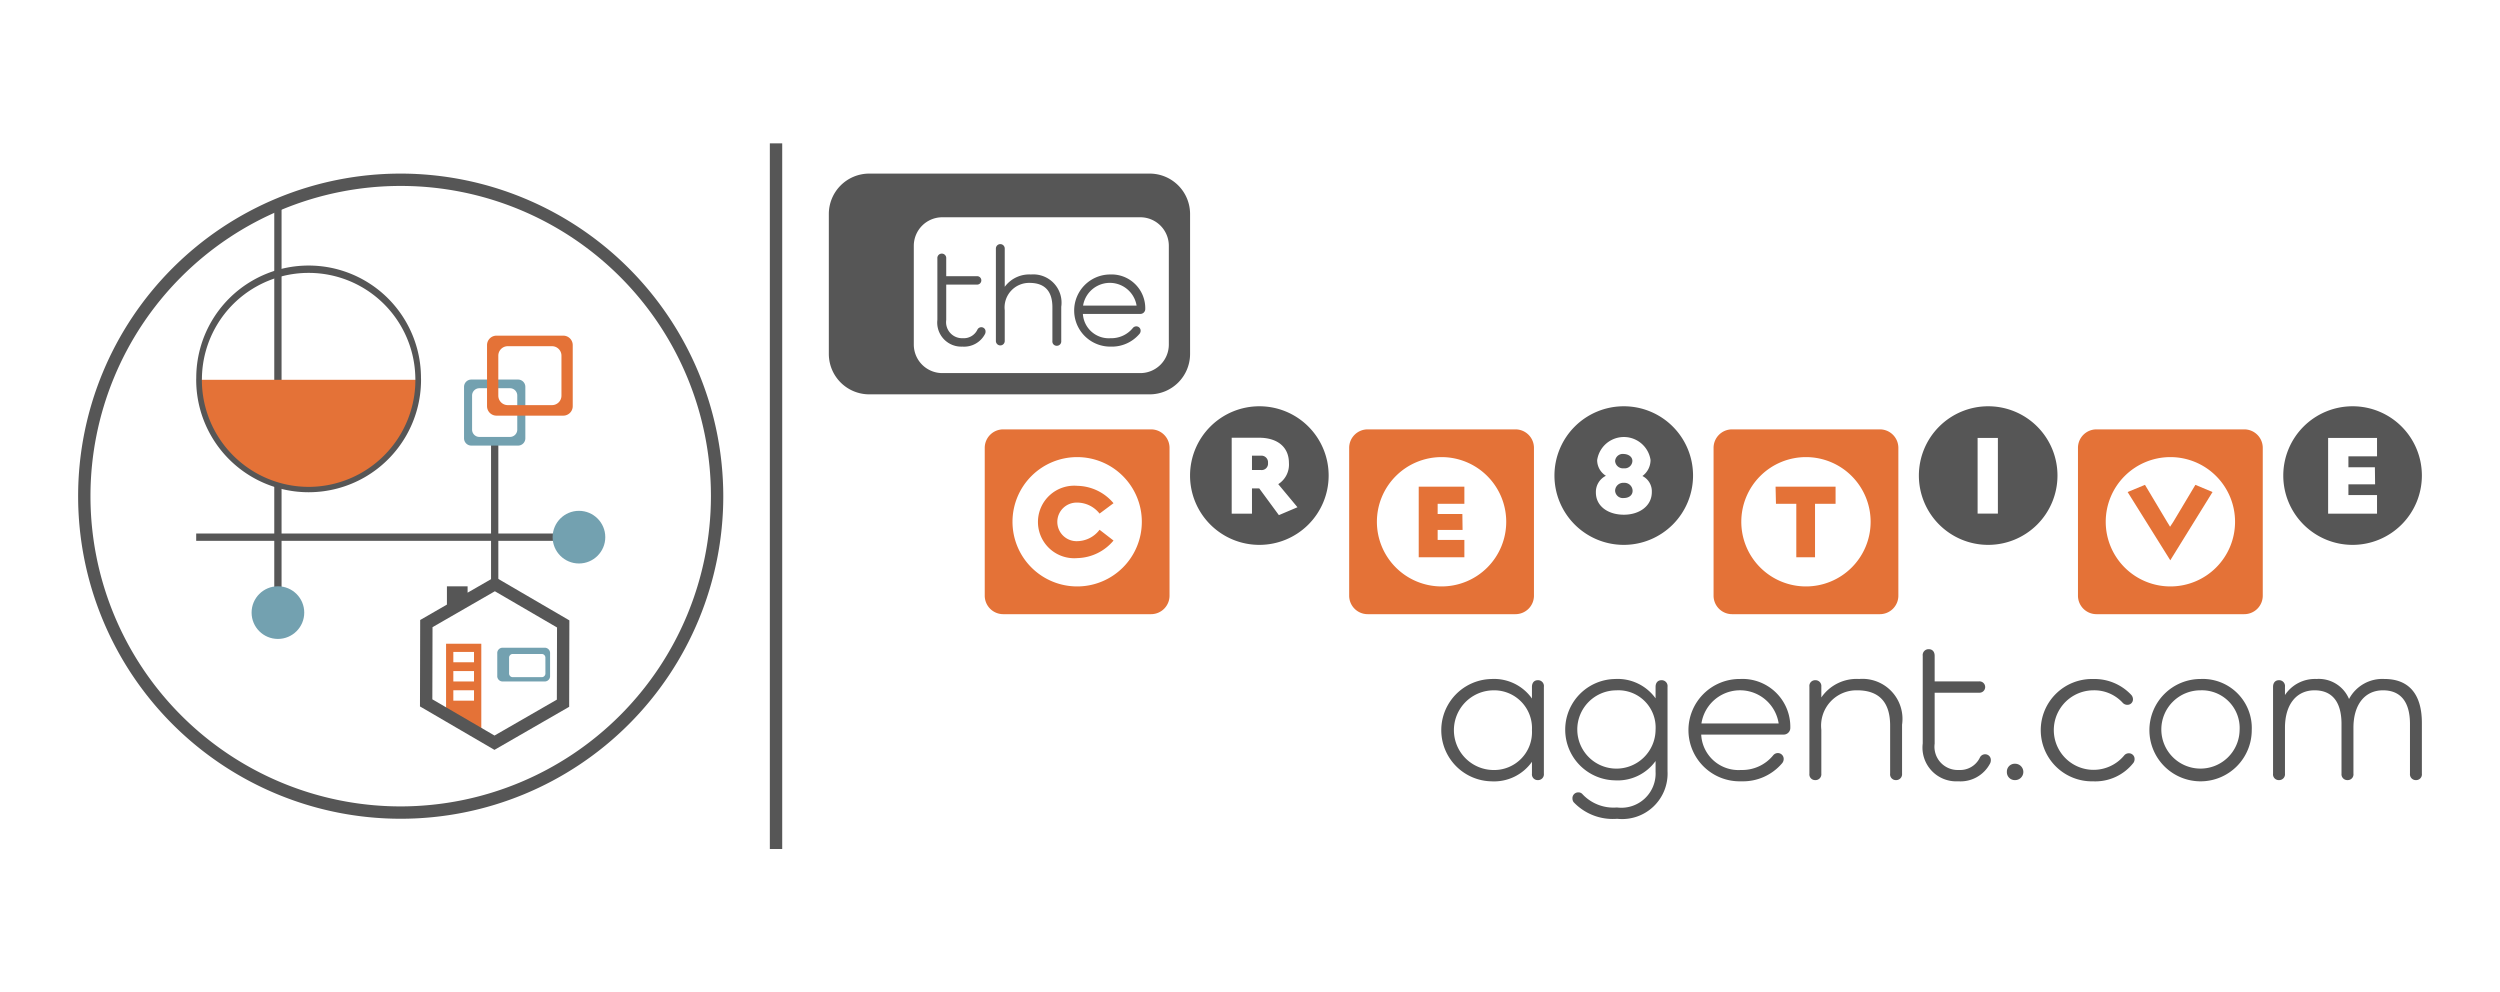 <svg id="Layer_1" data-name="Layer 1" xmlns="http://www.w3.org/2000/svg" viewBox="0 0 96 38.106"><defs><style>.cls-1{fill:#fff;}.cls-2{fill:#565656;}.cls-3{fill:#73a1b0;}.cls-4{fill:#e47237;}</style></defs><rect class="cls-1" width="96" height="38.106"/><line class="cls-2" x1="29.8" y1="5.505" x2="29.8" y2="32.602"/><rect class="cls-2" x="29.562" y="5.505" width="0.475" height="27.097"/><path class="cls-2" d="M17.387,18.666A12.387,12.387,0,1,0,29.774,31.053,12.401,12.401,0,0,0,17.387,18.666Zm0,24.3A11.913,11.913,0,1,1,29.3,31.053,11.926,11.926,0,0,1,17.387,42.966Z" transform="translate(-2 -12)"/><rect class="cls-2" x="7.534" y="20.487" width="14.571" height="0.281"/><circle class="cls-3" cx="22.232" cy="20.627" r="1.011"/><rect class="cls-2" x="10.532" y="7.852" width="0.28" height="15.154"/><circle class="cls-3" cx="10.672" cy="23.524" r="1.011"/><rect class="cls-2" x="18.856" y="16.936" width="0.28" height="5.541"/><path class="cls-4" d="M19.129,36.719v2.507l1.353.788v-3.295Zm1.073,2.186h-.794V38.506h.794Zm0-.737h-.794v-.398h.794Zm0-.737h-.794v-.398h.794Z" transform="translate(-2 -12)"/><path class="cls-2" d="M21.004,34.155l-1.048.604v-.244h-.794v.701l-1.023.59-.004.002-.008,3.319,1.001.584.574.335,1.281.747.004.002,2.865-1.651.004-.002.008-3.319Zm2.379,4.711-2.394,1.379-.507-.296-1.353-.788-.527-.307.007-2.771,2.394-1.379,2.387,1.391Z" transform="translate(-2 -12)"/><path class="cls-3" d="M22.939,36.873H21.28a.206.206,0,0,0-.185.222v.851a.206.206,0,0,0,.185.222h1.658a.206.206,0,0,0,.185-.222v-.851A.206.206,0,0,0,22.939,36.873Zm.005.978a.142.142,0,0,1-.127.152H21.676a.142.142,0,0,1-.127-.152V37.265a.142.142,0,0,1,.127-.152H22.816a.142.142,0,0,1,.127.152Z" transform="translate(-2 -12)"/><path class="cls-3" d="M21.894,26.575H20.098a.28.28,0,0,0-.279.28V28.831a.28.28,0,0,0,.279.28h1.796a.28.28,0,0,0,.279-.28V26.855A.28.28,0,0,0,21.894,26.575Zm-.031,1.923a.28.28,0,0,1-.279.28h-1.177a.28.28,0,0,1-.279-.28V27.188a.28.28,0,0,1,.279-.28h1.177a.28.28,0,0,1,.279.28Z" transform="translate(-2 -12)"/><path class="cls-4" d="M23.63,24.889h-2.565a.364.364,0,0,0-.363.364v2.344a.364.364,0,0,0,.363.364H23.63a.364.364,0,0,0,.363-.364V25.253A.364.364,0,0,0,23.63,24.889Zm-.07,2.304a.364.364,0,0,1-.363.364H21.498a.364.364,0,0,1-.363-.364V25.658a.364.364,0,0,1,.363-.364h1.699a.364.364,0,0,1,.363.364Z" transform="translate(-2 -12)"/><path class="cls-4" d="M18.013,26.585H9.688c-0.0.024-.002.049-.002.073a4.164,4.164,0,0,0,8.329,0C18.015,26.634,18.014,26.61,18.013,26.585Z" transform="translate(-2 -12)"/><path class="cls-2" d="M18.167,26.541l-.001-.029a4.315,4.315,0,0,0-8.63,0l-.001.029-.001.044a4.317,4.317,0,1,0,8.634,0Zm-4.316,4.155a4.109,4.109,0,0,1-4.099-4.11l.001-.042.001-.031a4.098,4.098,0,0,1,8.195,0l.001.031.001.042A4.109,4.109,0,0,1,13.851,30.696Z" transform="translate(-2 -12)"/><path class="cls-2" d="M61.052,38.12c-.139,0-.225.098-.225.256v.447a1.783,1.783,0,0,0-1.561-.749,1.965,1.965,0,0,0,0,3.929,1.783,1.783,0,0,0,1.561-.75v.455a.22.22,0,0,0,.225.248.224.224,0,0,0,.233-.248V38.376A.225.225,0,0,0,61.052,38.12Zm-.225,1.918a1.453,1.453,0,0,1-1.506,1.53,1.53,1.53,0,0,1,0-3.059A1.453,1.453,0,0,1,60.827,40.038Z" transform="translate(-2 -12)"/><path class="cls-2" d="M65.799,38.12c-.139,0-.225.098-.225.256v.44a1.795,1.795,0,0,0-1.568-.742,1.946,1.946,0,0,0,0,3.891,1.795,1.795,0,0,0,1.568-.742v.409a1.316,1.316,0,0,1-1.483,1.375,1.633,1.633,0,0,1-1.32-.506.202.202,0,0,0-.164-.074.222.222,0,0,0-.225.233.247.247,0,0,0,.045.143,2.074,2.074,0,0,0,1.672.639,1.746,1.746,0,0,0,1.934-1.826V38.376A.225.225,0,0,0,65.799,38.12Zm-.225,1.903a1.503,1.503,0,1,1-1.514-1.514A1.43,1.43,0,0,1,65.574,40.022Z" transform="translate(-2 -12)"/><path class="cls-2" d="M70.748,39.945a1.837,1.837,0,0,0-1.926-1.872,1.965,1.965,0,1,0,.039,3.929,1.972,1.972,0,0,0,1.571-.692.253.253,0,0,0,.061-.151.224.224,0,0,0-.233-.241.232.232,0,0,0-.172.089,1.532,1.532,0,0,1-1.227.56,1.434,1.434,0,0,1-1.535-1.359H70.476A.256.256,0,0,0,70.748,39.945Zm-3.413-.163a1.5,1.5,0,0,1,2.966,0Z" transform="translate(-2 -12)"/><path class="cls-2" d="M73.391,38.073a1.646,1.646,0,0,0-1.452.709v-.414a.224.224,0,0,0-.233-.248.22.22,0,0,0-.225.248v3.34a.22.22,0,0,0,.225.248.224.224,0,0,0,.233-.248V40.022a1.358,1.358,0,0,1,1.375-1.514c.841,0,1.267.455,1.267,1.352v1.848a.22.22,0,0,0,.225.248.226.226,0,0,0,.233-.248V39.829A1.537,1.537,0,0,0,73.391,38.073Z" transform="translate(-2 -12)"/><path class="cls-2" d="M78.23,40.964a.222.222,0,0,0-.206.134.841.841,0,0,1-.806.469.893.893,0,0,1-.927-1.012v-1.955h1.707a.218.218,0,1,0,0-.435H76.291V37.185c0-.158-.086-.256-.225-.256a.225.225,0,0,0-.233.256v3.363a1.296,1.296,0,0,0,1.362,1.454,1.28,1.28,0,0,0,1.227-.691.282.282,0,0,0,.026-.122A.217.217,0,0,0,78.23,40.964Z" transform="translate(-2 -12)"/><path class="cls-2" d="M79.382,41.328a.301.301,0,0,0-.318.31.304.304,0,0,0,.318.318.314.314,0,0,0,0-.628Z" transform="translate(-2 -12)"/><path class="cls-2" d="M83.75,40.926a.225.225,0,0,0-.18.082,1.527,1.527,0,1,1-1.196-2.5,1.48,1.48,0,0,1,1.137.478.237.237,0,0,0,.177.079.21.21,0,0,0,.218-.217.253.253,0,0,0-.063-.161,1.938,1.938,0,0,0-1.469-.613,1.965,1.965,0,1,0,0,3.929,1.861,1.861,0,0,0,1.549-.709.246.246,0,0,0,.045-.143A.217.217,0,0,0,83.75,40.926Z" transform="translate(-2 -12)"/><path class="cls-2" d="M86.502,38.073a1.965,1.965,0,1,0,1.965,1.965A1.883,1.883,0,0,0,86.502,38.073Zm1.499,1.965a1.503,1.503,0,1,1-1.499-1.53A1.449,1.449,0,0,1,88.001,40.038Z" transform="translate(-2 -12)"/><path class="cls-2" d="M93.561,38.073a1.445,1.445,0,0,0-1.358.769,1.26,1.26,0,0,0-1.255-.769,1.377,1.377,0,0,0-1.205.616v-.314A.225.225,0,0,0,89.51,38.12c-.139,0-.225.098-.225.256v3.332a.22.22,0,0,0,.225.248.224.224,0,0,0,.233-.248V39.945c0-.886.435-1.437,1.136-1.437.677,0,1.035.446,1.035,1.29v1.91a.224.224,0,0,0,.233.248.22.22,0,0,0,.225-.248V39.945c0-.886.435-1.437,1.136-1.437.677,0,1.035.446,1.035,1.29v1.91a.224.224,0,0,0,.233.248A.22.22,0,0,0,95,41.708V39.76C95,38.656,94.502,38.073,93.561,38.073Z" transform="translate(-2 -12)"/><path class="cls-2" d="M50.355,27.601a2.661,2.661,0,1,0,2.665,2.661A2.658,2.658,0,0,0,50.355,27.601Zm.754,4.18-.754-1.026H50.076v.969h-.779V28.809h1.05c.713,0,1.148.361,1.148.969a.888.888,0,0,1-.41.813l.738.887Z" transform="translate(-2 -12)"/><path class="cls-2" d="M50.412,29.498H50.076v.55h.336a.245.245,0,0,0,.279-.271A.255.255,0,0,0,50.412,29.498Z" transform="translate(-2 -12)"/><path class="cls-2" d="M78.342,27.601a2.661,2.661,0,1,0,2.665,2.661A2.658,2.658,0,0,0,78.342,27.601Zm.377,4.122H77.94v-2.907h.779Z" transform="translate(-2 -12)"/><path class="cls-2" d="M92.335,27.601A2.661,2.661,0,1,0,95,30.262,2.658,2.658,0,0,0,92.335,27.601Zm.943,1.922H92.179V29.942h1.017l.008.657h-1.025v.411H93.278V31.724H91.4V28.817H93.278Z" transform="translate(-2 -12)"/><path class="cls-2" d="M64.356,29.983a.295.295,0,0,0,.328-.279c0-.164-.148-.263-.328-.271a.296.296,0,0,0-.336.271A.303.303,0,0,0,64.356,29.983Z" transform="translate(-2 -12)"/><path class="cls-2" d="M64.356,30.541a.311.311,0,0,0-.336.304.298.298,0,0,0,.336.279c.172,0,.336-.09.336-.279A.311.311,0,0,0,64.356,30.541Z" transform="translate(-2 -12)"/><path class="cls-2" d="M64.348,27.601a2.661,2.661,0,1,0,2.665,2.661A2.658,2.658,0,0,0,64.348,27.601Zm.008,4.164c-.599,0-1.074-.32-1.074-.854a.692.692,0,0,1,.385-.641.708.708,0,0,1-.336-.599,1.036,1.036,0,0,1,2.05-.008.763.763,0,0,1-.312.616.655.655,0,0,1,.361.616C65.431,31.428,64.955,31.765,64.356,31.765Z" transform="translate(-2 -12)"/><path class="cls-4" d="M43.389,31.3a1.098,1.098,0,0,1,.834.422l.536-.399a1.859,1.859,0,0,0-1.385-.667,1.393,1.393,0,1,0,0,2.775,1.868,1.868,0,0,0,1.385-.674l-.536-.414a1.093,1.093,0,0,1-.834.437.741.741,0,1,1,0-1.479Z" transform="translate(-2 -12)"/><path class="cls-4" d="M46.2,28.488h-5.676a.71.71,0,0,0-.71.71v5.676a.71.71,0,0,0,.71.71h5.676a.71.71,0,0,0,.71-.71V29.198A.71.71,0,0,0,46.2,28.488Zm-2.842,6.031A2.483,2.483,0,1,1,45.846,32.036,2.481,2.481,0,0,1,43.358,34.519Z" transform="translate(-2 -12)"/><polygon class="cls-4" points="54.479 21.4 56.232 21.4 56.232 20.733 55.206 20.733 55.206 20.35 56.163 20.35 56.155 19.737 55.206 19.737 55.206 19.346 56.232 19.346 56.232 18.687 54.479 18.687 54.479 21.4"/><path class="cls-4" d="M60.194,28.488H54.518a.71.71,0,0,0-.71.71v5.676a.71.71,0,0,0,.71.71h5.676a.71.71,0,0,0,.71-.71V29.198A.71.71,0,0,0,60.194,28.488Zm-2.842,6.031A2.483,2.483,0,1,1,59.839,32.036,2.481,2.481,0,0,1,57.352,34.519Z" transform="translate(-2 -12)"/><path class="cls-4" d="M74.187,28.488H68.511a.71.71,0,0,0-.71.71v5.676a.71.71,0,0,0,.71.71h5.676a.71.71,0,0,0,.71-.71V29.198A.71.71,0,0,0,74.187,28.488Zm-2.842,6.031A2.483,2.483,0,1,1,73.832,32.036,2.481,2.481,0,0,1,71.345,34.519Z" transform="translate(-2 -12)"/><polygon class="cls-4" points="68.197 19.346 68.978 19.346 68.978 21.4 69.697 21.4 69.697 19.346 70.486 19.346 70.486 18.687 68.182 18.687 68.197 19.346"/><path class="cls-4" d="M85.461,32.028c-.046.077-.13.199-.13.199l-.122-.199-.842-1.41-.666.276,1.638,2.621L86.961,30.894l-.658-.276Z" transform="translate(-2 -12)"/><path class="cls-4" d="M88.181,28.488H82.504a.71.71,0,0,0-.71.71v5.676a.71.71,0,0,0,.71.71h5.676a.71.71,0,0,0,.71-.71V29.198A.71.71,0,0,0,88.181,28.488Zm-2.842,6.031a2.483,2.483,0,1,1,2.487-2.483A2.481,2.481,0,0,1,85.339,34.519Z" transform="translate(-2 -12)"/><path class="cls-2" d="M39.797,24.808a.873.873,0,0,1-.839.471.889.889,0,0,1-.931-.996V21.928c0-.097.049-.157.141-.157.087,0,.135.06.135.157v.709H39.521a.13.13,0,1,1,0,.26H38.303v1.391a.646.646,0,0,0,.671.731.614.614,0,0,0,.585-.341.134.134,0,0,1,.124-.081.13.13,0,0,1,.13.135A.173.173,0,0,1,39.797,24.808Z" transform="translate(-2 -12)"/><path class="cls-2" d="M38.958,25.31a.925.925,0,0,1-.963-1.028V21.928a.171.171,0,1,1,.34,0v.677h1.186a.162.162,0,1,1,0,.324H38.335v1.359a.616.616,0,0,0,.639.699.58.58,0,0,0,.556-.323.166.166,0,0,1,.153-.099.161.161,0,0,1,.162.167.204.204,0,0,1-.019.09A.905.905,0,0,1,38.958,25.31Zm-.79-3.508c-.072,0-.109.042-.109.125v2.355a.857.857,0,0,0,.899.964.844.844,0,0,0,.81-.453l0-.001a.141.141,0,0,0,.013-.061.097.097,0,0,0-.098-.103.101.101,0,0,0-.096.064.648.648,0,0,1-.613.359.675.675,0,0,1-.703-.763v-1.423H39.521a.099.099,0,1,0,0-.196H38.271v-.741C38.271,21.871,38.253,21.803,38.168,21.803Z" transform="translate(-2 -12)"/><path class="cls-2" d="M41.589,22.54a1.169,1.169,0,0,0-1.007.474V21.544a.17.17,0,1,0-.34,0V25.094a.17.17,0,1,0,.34,0v-1.18a.942.942,0,0,1,.953-1.051c.582,0,.877.315.877.937V25.094a.165.165,0,0,0,.167.184.169.169,0,0,0,.173-.184V23.779A1.085,1.085,0,0,0,41.589,22.54Z" transform="translate(-2 -12)"/><path class="cls-2" d="M45.978,23.86A1.296,1.296,0,0,0,44.62,22.54a1.385,1.385,0,1,0,.027,2.77,1.39,1.39,0,0,0,1.108-.488.186.186,0,0,0,.045-.112.166.166,0,0,0-.173-.178.172.172,0,0,0-.128.066,1.063,1.063,0,0,1-.852.389.995.995,0,0,1-1.064-.932h2.196A.189.189,0,0,0,45.978,23.86Zm-2.388-.124a1.041,1.041,0,0,1,2.055,0Z" transform="translate(-2 -12)"/><path class="cls-2" d="M46.147,18.666H35.379a1.552,1.552,0,0,0-1.552,1.552v5.373a1.552,1.552,0,0,0,1.552,1.552H46.147a1.552,1.552,0,0,0,1.552-1.552v-5.373A1.552,1.552,0,0,0,46.147,18.666Zm.736,6.566A1.096,1.096,0,0,1,45.787,26.327H38.186a1.096,1.096,0,0,1-1.096-1.096V21.439a1.096,1.096,0,0,1,1.096-1.096H45.787a1.096,1.096,0,0,1,1.096,1.096Z" transform="translate(-2 -12)"/></svg>